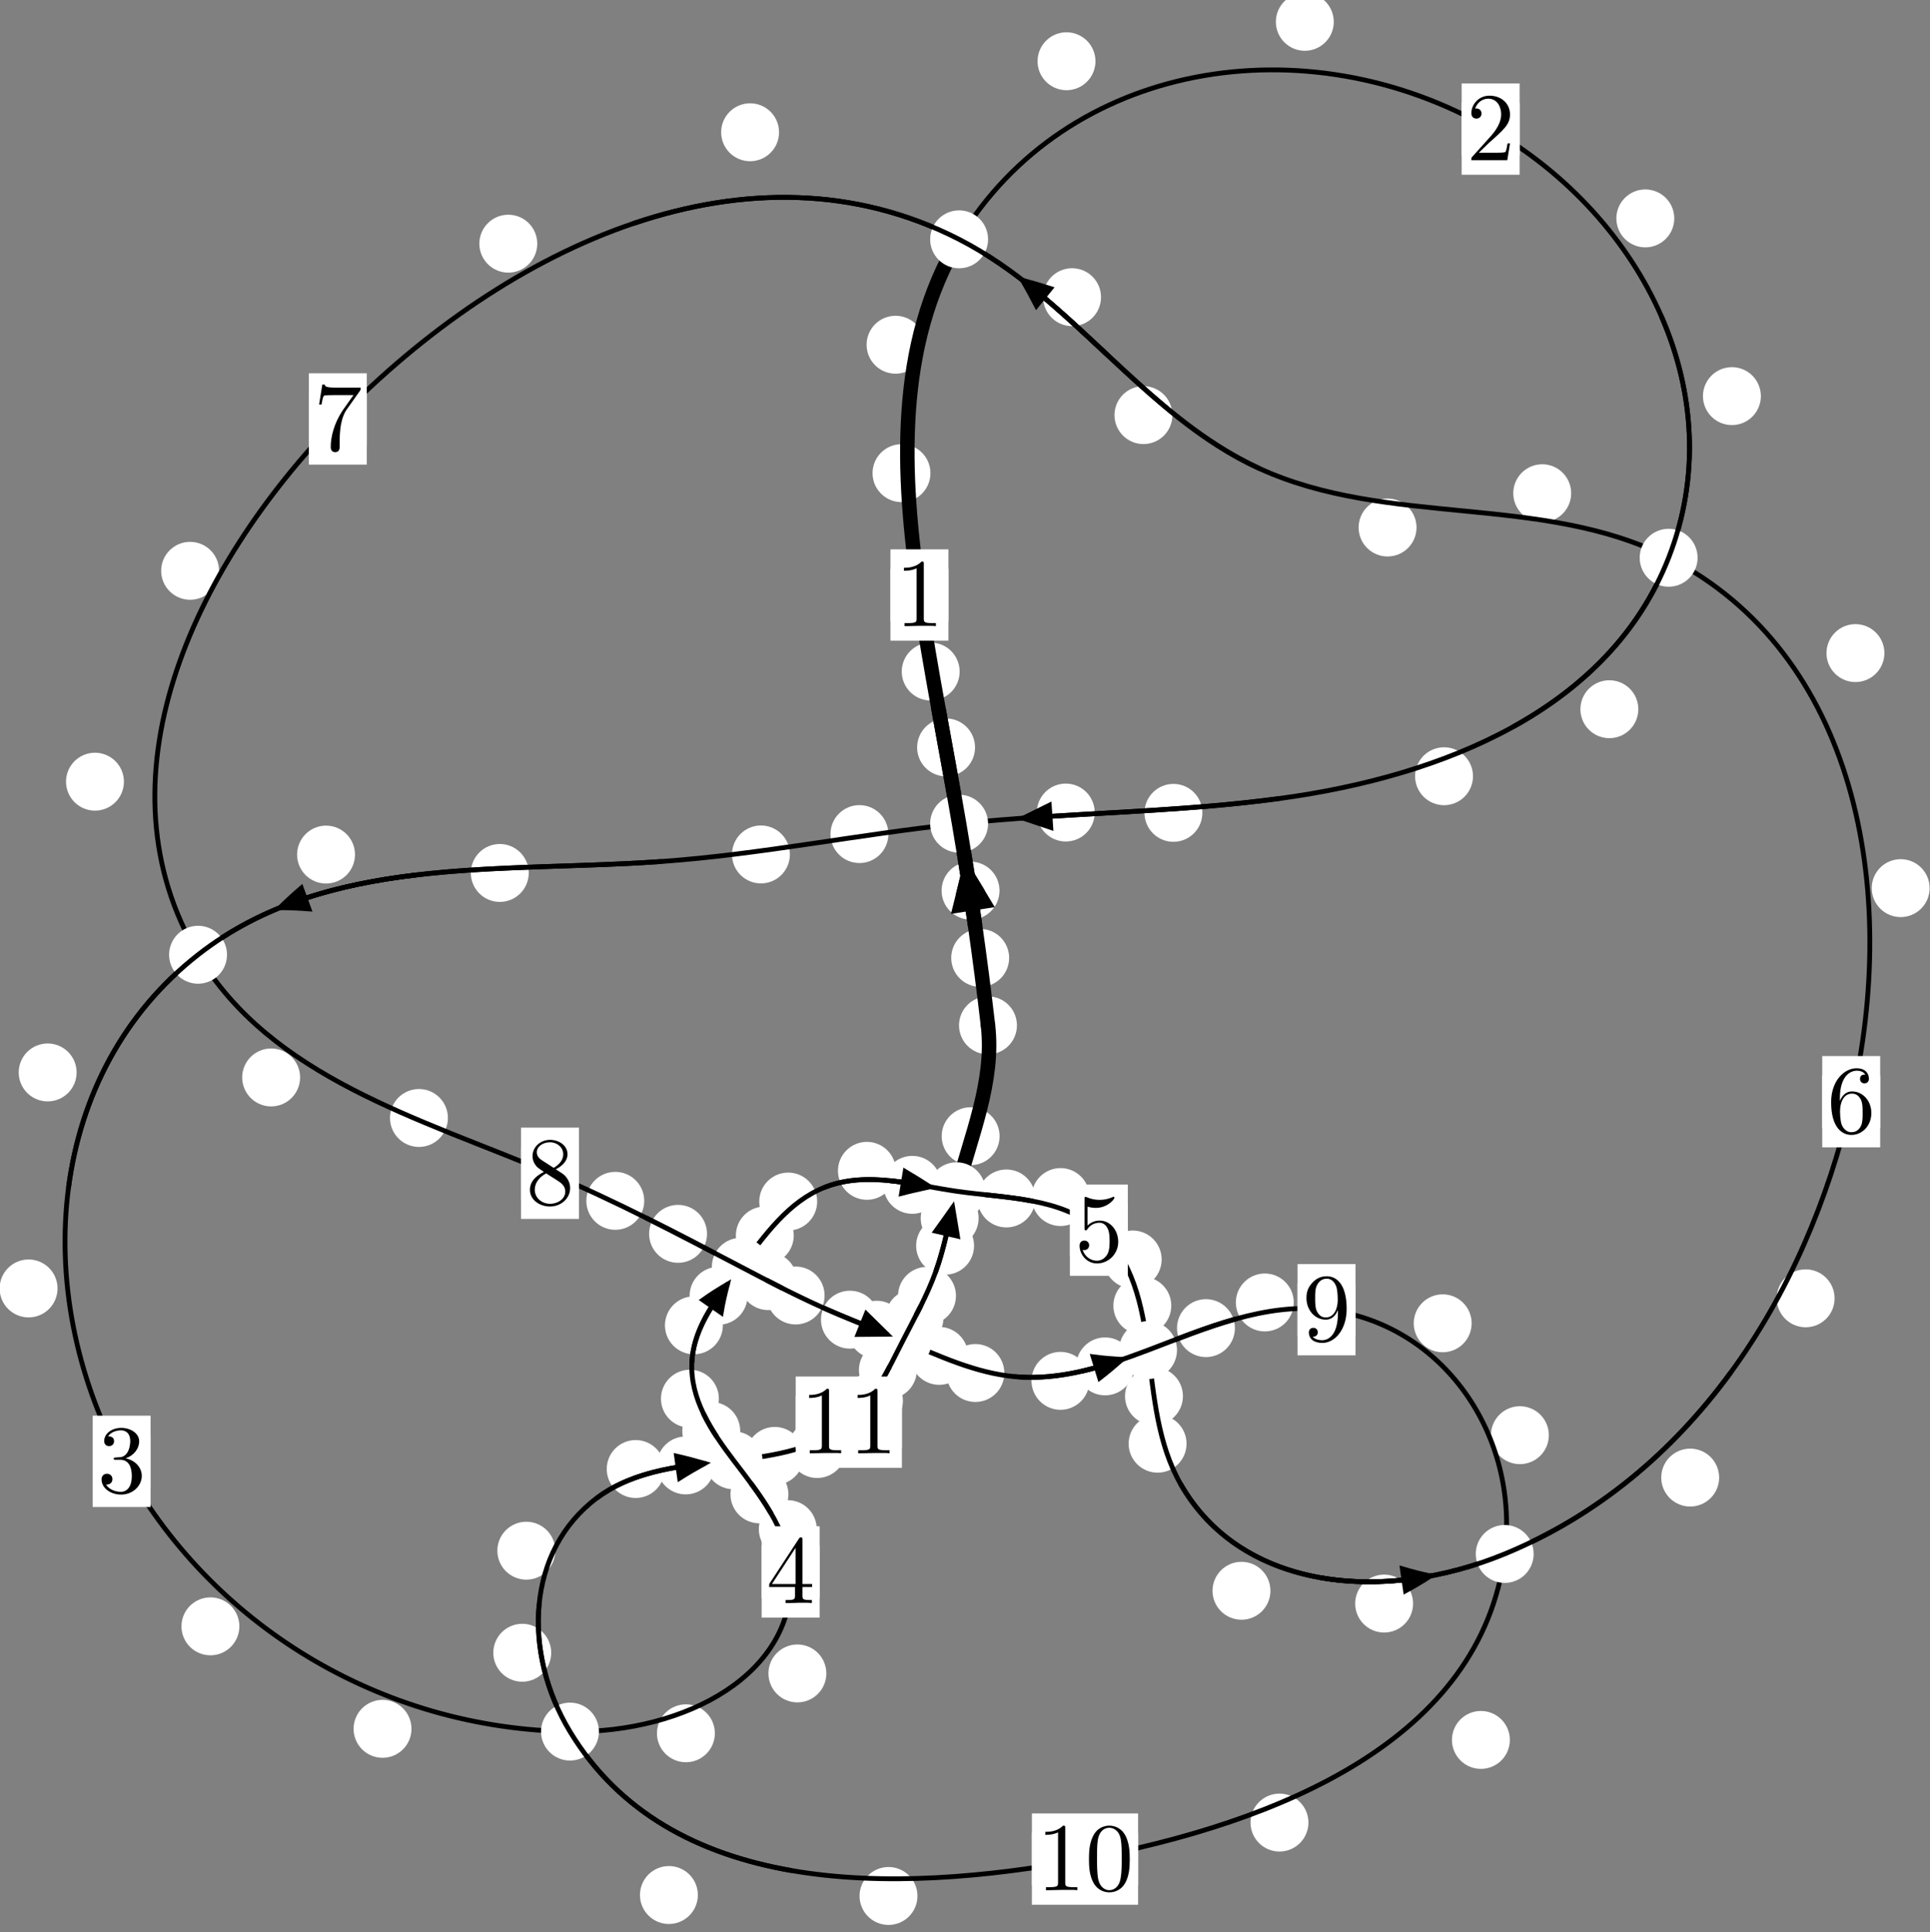 <?xml version="1.0"?>
<!-- Created by MetaPost 1.999 on 2021.07.05:2354 -->
<svg version="1.1" xmlns="http://www.w3.org/2000/svg" xmlns:xlink="http://www.w3.org/1999/xlink" width="199.215" height="199.382" viewBox="0 0 199.215 199.382">
<rect x="0" y="0" width="199.215" height="199.382" fill="#808080" stroke="none"/>
<!-- Original BoundingBox: -99.038223 -113.645981 100.177032 85.736206 -->
  <defs>
    <g transform="scale(0.01,0.01)" id="GLYPHcmr10_48">
      <path style="fill-rule: evenodd;" d="M460 -320C460 -400,455 -480,420 -554C374 -650,292 -666,250 -666C190 -666,117 -640,76 -547C44 -478,39 -400,39 -320C39 -245,43 -155,84 -79C127 2,200 22,249 22C303 22,379 1,423 -94C455 -163,460 -241,460 -320M249 -0C210 -0,151 -25,133 -121C122 -181,122 -273,122 -332C122 -396,122 -462,130 -516C149 -635,224 -644,249 -644C282 -644,348 -626,367 -527C377 -471,377 -395,377 -332C377 -257,377 -189,366 -125C351 -30,294 -0,249 -0"></path>
    </g>
    <g transform="scale(0.01,0.01)" id="GLYPHcmr10_49">
      <path style="fill-rule: evenodd;" d="M294 -640C294 -664,294 -666,271 -666C209 -602,121 -602,89 -602L89 -571C109 -571,168 -571,220 -597L220 -79C220 -43,217 -31,127 -31L95 -31L95 -0L257 -0L130 -3L217 -3L257 -3L297 -3L384 -3L419 -0L419 -31L387 -31C297 -31,294 -42,294 -79"></path>
    </g>
    <g transform="scale(0.01,0.01)" id="GLYPHcmr10_50">
      <path style="fill-rule: evenodd;" d="M127 -77L233 -180C389 -318,449 -372,449 -472C449 -586,359 -666,237 -666C124 -666,50 -574,50 -485C50 -429,100 -429,103 -429C120 -429,155 -441,155 -482C155 -508,137 -534,102 -534C94 -534,92 -534,89 -533C112 -598,166 -635,224 -635C315 -635,358 -554,358 -472C358 -392,308 -313,253 -251L61 -37C50 -26,50 -24,50 -0L421 -0L449 -174L424 -174C419 -144,412 -100,402 -85C395 -77,329 -77,307 -77"></path>
    </g>
    <g transform="scale(0.01,0.01)" id="GLYPHcmr10_51">
      <path style="fill-rule: evenodd;" d="M290 -352C372 -379,430 -449,430 -528C430 -610,342 -666,246 -666C145 -666,69 -606,69 -530C69 -497,91 -478,120 -478C151 -478,171 -500,171 -529C171 -579,124 -579,109 -579C140 -628,206 -641,242 -641C283 -641,338 -619,338 -529C338 -517,336 -459,310 -415C280 -367,246 -364,221 -363C213 -362,189 -360,182 -360C174 -359,167 -358,167 -348C167 -337,174 -337,191 -337L235 -337C317 -337,354 -269,354 -171C354 -35,285 -6,241 -6C198 -6,123 -23,88 -82C123 -77,154 -99,154 -137C154 -173,127 -193,98 -193C74 -193,42 -179,42 -135C42 -44,135 22,244 22C366 22,457 -69,457 -171C457 -253,394 -331,290 -352"></path>
    </g>
    <g transform="scale(0.01,0.01)" id="GLYPHcmr10_52">
      <path style="fill-rule: evenodd;" d="M294 -165L294 -78C294 -42,292 -31,218 -31L197 -31L197 -0L332 -0L238 -3L290 -3L332 -3L374 -3L427 -3L468 -0L468 -31L447 -31C373 -31,371 -42,371 -78L371 -165L471 -165L471 -196L371 -196L371 -651C371 -671,371 -677,355 -677C346 -677,343 -677,335 -665L28 -196L28 -165M300 -196L56 -196L300 -569"></path>
    </g>
    <g transform="scale(0.01,0.01)" id="GLYPHcmr10_53">
      <path style="fill-rule: evenodd;" d="M449 -201C449 -320,367 -420,259 -420C211 -420,168 -404,132 -369L132 -564C152 -558,185 -551,217 -551C340 -551,410 -642,410 -655C410 -661,407 -666,400 -666C399 -666,397 -666,392 -663C372 -654,323 -634,256 -634C216 -634,170 -641,123 -662C115 -665,113 -665,111 -665C101 -665,101 -657,101 -641L101 -345C101 -327,101 -319,115 -319C122 -319,124 -322,128 -328C139 -344,176 -398,257 -398C309 -398,334 -352,342 -334C358 -297,360 -258,360 -208C360 -173,360 -113,336 -71C312 -32,275 -6,229 -6C156 -6,99 -59,82 -118C85 -117,88 -116,99 -116C132 -116,149 -141,149 -165C149 -189,132 -214,99 -214C85 -214,50 -207,50 -161C50 -75,119 22,231 22C347 22,449 -74,449 -201"></path>
    </g>
    <g transform="scale(0.01,0.01)" id="GLYPHcmr10_54">
      <path style="fill-rule: evenodd;" d="M132 -328L132 -352C132 -605,256 -641,307 -641C331 -641,373 -635,395 -601C380 -601,340 -601,340 -556C340 -525,364 -510,386 -510C402 -510,432 -519,432 -558C432 -618,388 -666,305 -666C177 -666,42 -537,42 -316C42 -49,158 22,251 22C362 22,457 -72,457 -204C457 -331,368 -427,257 -427C189 -427,152 -376,132 -328M251 -6C188 -6,158 -66,152 -81C134 -128,134 -208,134 -226C134 -304,166 -404,256 -404C272 -404,318 -404,349 -342C367 -305,367 -254,367 -205C367 -157,367 -107,350 -71C320 -11,274 -6,251 -6"></path>
    </g>
    <g transform="scale(0.01,0.01)" id="GLYPHcmr10_55">
      <path style="fill-rule: evenodd;" d="M476 -609C485 -621,485 -623,485 -644L242 -644C120 -644,118 -657,114 -676L89 -676L56 -470L81 -470C84 -486,93 -549,106 -561C113 -567,191 -567,204 -567L411 -567C400 -551,321 -442,299 -409C209 -274,176 -135,176 -33C176 -23,176 22,222 22C268 22,268 -23,268 -33L268 -84C268 -139,271 -194,279 -248C283 -271,297 -357,341 -419"></path>
    </g>
    <g transform="scale(0.01,0.01)" id="GLYPHcmr10_56">
      <path style="fill-rule: evenodd;" d="M163 -457C117 -487,113 -521,113 -538C113 -599,178 -641,249 -641C322 -641,386 -589,386 -517C386 -460,347 -412,287 -377M309 -362C381 -399,430 -451,430 -517C430 -609,341 -666,250 -666C150 -666,69 -592,69 -499C69 -481,71 -436,113 -389C124 -377,161 -352,186 -335C128 -306,42 -250,42 -151C42 -45,144 22,249 22C362 22,457 -61,457 -168C457 -204,446 -249,408 -291C389 -312,373 -322,309 -362M209 -320L332 -242C360 -223,407 -193,407 -132C407 -58,332 -6,250 -6C164 -6,92 -68,92 -151C92 -209,124 -273,209 -320"></path>
    </g>
    <g transform="scale(0.01,0.01)" id="GLYPHcmr10_57">
      <path style="fill-rule: evenodd;" d="M367 -318L367 -286C367 -52,263 -6,205 -6C188 -6,134 -8,107 -42C151 -42,159 -71,159 -88C159 -119,135 -134,113 -134C97 -134,67 -125,67 -86C67 -19,121 22,206 22C335 22,457 -114,457 -329C457 -598,342 -666,253 -666C198 -666,149 -648,106 -603C65 -558,42 -516,42 -441C42 -316,130 -218,242 -218C303 -218,344 -260,367 -318M243 -241C227 -241,181 -241,150 -304C132 -341,132 -391,132 -440C132 -494,132 -541,153 -578C180 -628,218 -641,253 -641C299 -641,332 -607,349 -562C361 -530,365 -467,365 -421C365 -338,331 -241,243 -241"></path>
    </g>
  </defs>
  <path d="M104.163 98.85C104.163 98.058,103.848 97.297,103.288 96.737C102.727 96.176,101.967 95.862,101.174 95.862C100.382 95.862,99.622 96.176,99.061 96.737C98.501 97.297,98.186 98.058,98.186 98.85C98.186 99.643,98.501 100.403,99.061 100.964C99.622 101.524,100.382 101.839,101.174 101.839C101.967 101.839,102.727 101.524,103.288 100.964C103.848 100.403,104.163 99.643,104.163 98.85Z" style="fill: rgb(100%,100%,100%);stroke: none;"></path>
  <path d="M104.969 105.814C104.969 105.021,104.654 104.261,104.093 103.7C103.533 103.14,102.773 102.825,101.98 102.825C101.187 102.825,100.427 103.14,99.867 103.7C99.306 104.261,98.991 105.021,98.991 105.814C98.991 106.606,99.306 107.367,99.867 107.927C100.427 108.488,101.187 108.803,101.98 108.803C102.773 108.803,103.533 108.488,104.093 107.927C104.654 107.367,104.969 106.606,104.969 105.814Z" style="fill: rgb(100%,100%,100%);stroke: none;"></path>
  <path d="M100.644 77.13C100.644 76.337,100.329 75.577,99.768 75.017C99.208 74.456,98.448 74.141,97.655 74.141C96.862 74.141,96.102 74.456,95.542 75.017C94.981 75.577,94.666 76.337,94.666 77.13C94.666 77.923,94.981 78.683,95.542 79.243C96.102 79.804,96.862 80.119,97.655 80.119C98.448 80.119,99.208 79.804,99.768 79.243C100.329 78.683,100.644 77.923,100.644 77.13Z" style="fill: rgb(100%,100%,100%);stroke: none;"></path>
  <path d="M103.17 91.91C103.17 91.117,102.855 90.357,102.294 89.796C101.734 89.236,100.973 88.921,100.181 88.921C99.388 88.921,98.628 89.236,98.067 89.796C97.507 90.357,97.192 91.117,97.192 91.91C97.192 92.702,97.507 93.463,98.067 94.023C98.628 94.584,99.388 94.899,100.181 94.899C100.973 94.899,101.734 94.584,102.294 94.023C102.855 93.463,103.17 92.702,103.17 91.91Z" style="fill: rgb(100%,100%,100%);stroke: none;"></path>
  <path d="M96.041 48.828C96.041 48.035,95.727 47.275,95.166 46.715C94.606 46.154,93.845 45.839,93.053 45.839C92.26 45.839,91.5 46.154,90.939 46.715C90.379 47.275,90.064 48.035,90.064 48.828C90.064 49.621,90.379 50.381,90.939 50.941C91.5 51.502,92.26 51.817,93.053 51.817C93.845 51.817,94.606 51.502,95.166 50.941C95.727 50.381,96.041 49.621,96.041 48.828Z" style="fill: rgb(100%,100%,100%);stroke: none;"></path>
  <path d="M99.056 69.301C99.056 68.508,98.742 67.748,98.181 67.188C97.621 66.627,96.86 66.312,96.068 66.312C95.275 66.312,94.515 66.627,93.954 67.188C93.394 67.748,93.079 68.508,93.079 69.301C93.079 70.094,93.394 70.854,93.954 71.414C94.515 71.975,95.275 72.29,96.068 72.29C96.86 72.29,97.621 71.975,98.181 71.414C98.742 70.854,99.056 70.094,99.056 69.301Z" style="fill: rgb(100%,100%,100%);stroke: none;"></path>
  <path d="M113.074 6.321C113.074 5.528,112.759 4.768,112.198 4.207C111.638 3.647,110.878 3.332,110.085 3.332C109.292 3.332,108.532 3.647,107.972 4.207C107.411 4.768,107.096 5.528,107.096 6.321C107.096 7.113,107.411 7.873,107.972 8.434C108.532 8.994,109.292 9.309,110.085 9.309C110.878 9.309,111.638 8.994,112.198 8.434C112.759 7.873,113.074 7.113,113.074 6.321Z" style="fill: rgb(100%,100%,100%);stroke: none;"></path>
  <path d="M95.427 35.575C95.427 34.783,95.112 34.023,94.552 33.462C93.991 32.902,93.231 32.587,92.438 32.587C91.646 32.587,90.886 32.902,90.325 33.462C89.765 34.023,89.45 34.783,89.45 35.575C89.45 36.368,89.765 37.128,90.325 37.689C90.886 38.249,91.646 38.564,92.438 38.564C93.231 38.564,93.991 38.249,94.552 37.689C95.112 37.128,95.427 36.368,95.427 35.575Z" style="fill: rgb(100%,100%,100%);stroke: none;"></path>
  <path d="M172.819 22.538C172.819 21.745,172.504 20.985,171.943 20.425C171.383 19.864,170.623 19.549,169.83 19.549C169.037 19.549,168.277 19.864,167.717 20.425C167.156 20.985,166.841 21.745,166.841 22.538C166.841 23.331,167.156 24.091,167.717 24.651C168.277 25.212,169.037 25.527,169.83 25.527C170.623 25.527,171.383 25.212,171.943 24.651C172.504 24.091,172.819 23.331,172.819 22.538Z" style="fill: rgb(100%,100%,100%);stroke: none;"></path>
  <path d="M137.673 2.253C137.673 1.46,137.358 0.7,136.797 0.139C136.237 -0.421,135.477 -0.736,134.684 -0.736C133.891 -0.736,133.131 -0.421,132.571 0.139C132.01 0.7,131.695 1.46,131.695 2.253C131.695 3.045,132.01 3.805,132.571 4.366C133.131 4.926,133.891 5.241,134.684 5.241C135.477 5.241,136.237 4.926,136.797 4.366C137.358 3.805,137.673 3.045,137.673 2.253Z" style="fill: rgb(100%,100%,100%);stroke: none;"></path>
  <path d="M169.107 73.187C169.107 72.395,168.792 71.634,168.232 71.074C167.671 70.513,166.911 70.199,166.119 70.199C165.326 70.199,164.566 70.513,164.005 71.074C163.445 71.634,163.13 72.395,163.13 73.187C163.13 73.98,163.445 74.74,164.005 75.301C164.566 75.861,165.326 76.176,166.119 76.176C166.911 76.176,167.671 75.861,168.232 75.301C168.792 74.74,169.107 73.98,169.107 73.187Z" style="fill: rgb(100%,100%,100%);stroke: none;"></path>
  <path d="M181.757 40.879C181.757 40.086,181.442 39.326,180.881 38.765C180.321 38.205,179.561 37.89,178.768 37.89C177.975 37.89,177.215 38.205,176.655 38.765C176.094 39.326,175.779 40.086,175.779 40.879C175.779 41.671,176.094 42.431,176.655 42.992C177.215 43.552,177.975 43.867,178.768 43.867C179.561 43.867,180.321 43.552,180.881 42.992C181.442 42.431,181.757 41.671,181.757 40.879Z" style="fill: rgb(100%,100%,100%);stroke: none;"></path>
  <path d="M124.11 83.884C124.11 83.091,123.795 82.331,123.234 81.77C122.674 81.21,121.914 80.895,121.121 80.895C120.328 80.895,119.568 81.21,119.008 81.77C118.447 82.331,118.132 83.091,118.132 83.884C118.132 84.676,118.447 85.437,119.008 85.997C119.568 86.557,120.328 86.872,121.121 86.872C121.914 86.872,122.674 86.557,123.234 85.997C123.795 85.437,124.11 84.676,124.11 83.884Z" style="fill: rgb(100%,100%,100%);stroke: none;"></path>
  <path d="M152.043 80.104C152.043 79.312,151.728 78.552,151.168 77.991C150.607 77.431,149.847 77.116,149.055 77.116C148.262 77.116,147.502 77.431,146.941 77.991C146.381 78.552,146.066 79.312,146.066 80.104C146.066 80.897,146.381 81.657,146.941 82.218C147.502 82.778,148.262 83.093,149.055 83.093C149.847 83.093,150.607 82.778,151.168 82.218C151.728 81.657,152.043 80.897,152.043 80.104Z" style="fill: rgb(100%,100%,100%);stroke: none;"></path>
  <path d="M91.7 86.074C91.7 85.281,91.385 84.521,90.824 83.96C90.264 83.4,89.504 83.085,88.711 83.085C87.918 83.085,87.158 83.4,86.598 83.96C86.037 84.521,85.722 85.281,85.722 86.074C85.722 86.866,86.037 87.626,86.598 88.187C87.158 88.747,87.918 89.062,88.711 89.062C89.504 89.062,90.264 88.747,90.824 88.187C91.385 87.626,91.7 86.866,91.7 86.074Z" style="fill: rgb(100%,100%,100%);stroke: none;"></path>
  <path d="M112.998 83.851C112.998 83.059,112.683 82.298,112.123 81.738C111.562 81.178,110.802 80.863,110.009 80.863C109.217 80.863,108.456 81.178,107.896 81.738C107.336 82.298,107.021 83.059,107.021 83.851C107.021 84.644,107.336 85.404,107.896 85.965C108.456 86.525,109.217 86.84,110.009 86.84C110.802 86.84,111.562 86.525,112.123 85.965C112.683 85.404,112.998 84.644,112.998 83.851Z" style="fill: rgb(100%,100%,100%);stroke: none;"></path>
  <path d="M54.578 90.086C54.578 89.293,54.263 88.533,53.703 87.972C53.142 87.412,52.382 87.097,51.589 87.097C50.797 87.097,50.036 87.412,49.476 87.972C48.915 88.533,48.601 89.293,48.601 90.086C48.601 90.878,48.915 91.639,49.476 92.199C50.036 92.759,50.797 93.074,51.589 93.074C52.382 93.074,53.142 92.759,53.703 92.199C54.263 91.639,54.578 90.878,54.578 90.086Z" style="fill: rgb(100%,100%,100%);stroke: none;"></path>
  <path d="M81.533 88.175C81.533 87.383,81.218 86.622,80.658 86.062C80.097 85.501,79.337 85.186,78.545 85.186C77.752 85.186,76.992 85.501,76.431 86.062C75.871 86.622,75.556 87.383,75.556 88.175C75.556 88.968,75.871 89.728,76.431 90.289C76.992 90.849,77.752 91.164,78.545 91.164C79.337 91.164,80.097 90.849,80.658 90.289C81.218 89.728,81.533 88.968,81.533 88.175Z" style="fill: rgb(100%,100%,100%);stroke: none;"></path>
  <path d="M7.908 110.672C7.908 109.879,7.593 109.119,7.033 108.558C6.472 107.998,5.712 107.683,4.92 107.683C4.127 107.683,3.367 107.998,2.806 108.558C2.246 109.119,1.931 109.879,1.931 110.672C1.931 111.464,2.246 112.225,2.806 112.785C3.367 113.346,4.127 113.66,4.92 113.66C5.712 113.66,6.472 113.346,7.033 112.785C7.593 112.225,7.908 111.464,7.908 110.672Z" style="fill: rgb(100%,100%,100%);stroke: none;"></path>
  <path d="M36.643 88.189C36.643 87.397,36.328 86.636,35.768 86.076C35.207 85.516,34.447 85.201,33.654 85.201C32.862 85.201,32.101 85.516,31.541 86.076C30.98 86.636,30.666 87.397,30.666 88.189C30.666 88.982,30.98 89.742,31.541 90.303C32.101 90.863,32.862 91.178,33.654 91.178C34.447 91.178,35.207 90.863,35.768 90.303C36.328 89.742,36.643 88.982,36.643 88.189Z" style="fill: rgb(100%,100%,100%);stroke: none;"></path>
  <path d="M24.708 167.831C24.708 167.039,24.393 166.279,23.833 165.718C23.272 165.158,22.512 164.843,21.719 164.843C20.927 164.843,20.166 165.158,19.606 165.718C19.046 166.279,18.731 167.039,18.731 167.831C18.731 168.624,19.046 169.384,19.606 169.945C20.166 170.505,20.927 170.82,21.719 170.82C22.512 170.82,23.272 170.505,23.833 169.945C24.393 169.384,24.708 168.624,24.708 167.831Z" style="fill: rgb(100%,100%,100%);stroke: none;"></path>
  <path d="M5.939 132.962C5.939 132.169,5.624 131.409,5.064 130.849C4.503 130.288,3.743 129.973,2.951 129.973C2.158 129.973,1.398 130.288,0.837 130.849C0.277 131.409,-0.038 132.169,-0.038 132.962C-0.038 133.755,0.277 134.515,0.837 135.075C1.398 135.636,2.158 135.951,2.951 135.951C3.743 135.951,4.503 135.636,5.064 135.075C5.624 134.515,5.939 133.755,5.939 132.962Z" style="fill: rgb(100%,100%,100%);stroke: none;"></path>
  <path d="M73.788 178.868C73.788 178.076,73.473 177.315,72.913 176.755C72.352 176.194,71.592 175.88,70.799 175.88C70.007 175.88,69.247 176.194,68.686 176.755C68.126 177.315,67.811 178.076,67.811 178.868C67.811 179.661,68.126 180.421,68.686 180.982C69.247 181.542,70.007 181.857,70.799 181.857C71.592 181.857,72.352 181.542,72.913 180.982C73.473 180.421,73.788 179.661,73.788 178.868Z" style="fill: rgb(100%,100%,100%);stroke: none;"></path>
  <path d="M42.474 178.409C42.474 177.616,42.159 176.856,41.599 176.296C41.038 175.735,40.278 175.42,39.485 175.42C38.693 175.42,37.933 175.735,37.372 176.296C36.812 176.856,36.497 177.616,36.497 178.409C36.497 179.202,36.812 179.962,37.372 180.522C37.933 181.083,38.693 181.398,39.485 181.398C40.278 181.398,41.038 181.083,41.599 180.522C42.159 179.962,42.474 179.202,42.474 178.409Z" style="fill: rgb(100%,100%,100%);stroke: none;"></path>
  <path d="M84.304 157.8C84.304 157.008,83.989 156.247,83.429 155.687C82.868 155.126,82.108 154.812,81.315 154.812C80.523 154.812,79.763 155.126,79.202 155.687C78.642 156.247,78.327 157.008,78.327 157.8C78.327 158.593,78.642 159.353,79.202 159.914C79.763 160.474,80.523 160.789,81.315 160.789C82.108 160.789,82.868 160.474,83.429 159.914C83.989 159.353,84.304 158.593,84.304 157.8Z" style="fill: rgb(100%,100%,100%);stroke: none;"></path>
  <path d="M85.295 172.691C85.295 171.899,84.98 171.139,84.42 170.578C83.859 170.018,83.099 169.703,82.307 169.703C81.514 169.703,80.754 170.018,80.193 170.578C79.633 171.139,79.318 171.899,79.318 172.691C79.318 173.484,79.633 174.244,80.193 174.805C80.754 175.365,81.514 175.68,82.307 175.68C83.099 175.68,83.859 175.365,84.42 174.805C84.98 174.244,85.295 173.484,85.295 172.691Z" style="fill: rgb(100%,100%,100%);stroke: none;"></path>
  <path d="M76.404 147.671C76.404 146.878,76.089 146.118,75.529 145.558C74.968 144.997,74.208 144.682,73.415 144.682C72.623 144.682,71.863 144.997,71.302 145.558C70.742 146.118,70.427 146.878,70.427 147.671C70.427 148.464,70.742 149.224,71.302 149.784C71.863 150.345,72.623 150.66,73.415 150.66C74.208 150.66,74.968 150.345,75.529 149.784C76.089 149.224,76.404 148.464,76.404 147.671Z" style="fill: rgb(100%,100%,100%);stroke: none;"></path>
  <path d="M81.377 154.212C81.377 153.419,81.062 152.659,80.502 152.099C79.941 151.538,79.181 151.223,78.388 151.223C77.596 151.223,76.835 151.538,76.275 152.099C75.715 152.659,75.4 153.419,75.4 154.212C75.4 155.005,75.715 155.765,76.275 156.325C76.835 156.886,77.596 157.201,78.388 157.201C79.181 157.201,79.941 156.886,80.502 156.325C81.062 155.765,81.377 155.005,81.377 154.212Z" style="fill: rgb(100%,100%,100%);stroke: none;"></path>
  <path d="M74.614 136.768C74.614 135.976,74.299 135.216,73.738 134.655C73.178 134.095,72.418 133.78,71.625 133.78C70.832 133.78,70.072 134.095,69.512 134.655C68.951 135.216,68.636 135.976,68.636 136.768C68.636 137.561,68.951 138.321,69.512 138.882C70.072 139.442,70.832 139.757,71.625 139.757C72.418 139.757,73.178 139.442,73.738 138.882C74.299 138.321,74.614 137.561,74.614 136.768Z" style="fill: rgb(100%,100%,100%);stroke: none;"></path>
  <path d="M74.201 144.34C74.201 143.547,73.886 142.787,73.326 142.227C72.765 141.666,72.005 141.351,71.212 141.351C70.42 141.351,69.66 141.666,69.099 142.227C68.539 142.787,68.224 143.547,68.224 144.34C68.224 145.133,68.539 145.893,69.099 146.453C69.66 147.014,70.42 147.329,71.212 147.329C72.005 147.329,72.765 147.014,73.326 146.453C73.886 145.893,74.201 145.133,74.201 144.34Z" style="fill: rgb(100%,100%,100%);stroke: none;"></path>
  <path d="M81.932 127.498C81.932 126.705,81.617 125.945,81.057 125.384C80.496 124.824,79.736 124.509,78.944 124.509C78.151 124.509,77.391 124.824,76.83 125.384C76.27 125.945,75.955 126.705,75.955 127.498C75.955 128.29,76.27 129.05,76.83 129.611C77.391 130.171,78.151 130.486,78.944 130.486C79.736 130.486,80.496 130.171,81.057 129.611C81.617 129.05,81.932 128.29,81.932 127.498Z" style="fill: rgb(100%,100%,100%);stroke: none;"></path>
  <path d="M77.16 133.719C77.16 132.926,76.845 132.166,76.284 131.606C75.724 131.045,74.964 130.73,74.171 130.73C73.378 130.73,72.618 131.045,72.058 131.606C71.497 132.166,71.182 132.926,71.182 133.719C71.182 134.512,71.497 135.272,72.058 135.832C72.618 136.393,73.378 136.708,74.171 136.708C74.964 136.708,75.724 136.393,76.284 135.832C76.845 135.272,77.16 134.512,77.16 133.719Z" style="fill: rgb(100%,100%,100%);stroke: none;"></path>
  <path d="M92.471 120.824C92.471 120.031,92.156 119.271,91.596 118.711C91.035 118.15,90.275 117.835,89.482 117.835C88.689 117.835,87.929 118.15,87.369 118.711C86.808 119.271,86.493 120.031,86.493 120.824C86.493 121.617,86.808 122.377,87.369 122.937C87.929 123.498,88.689 123.813,89.482 123.813C90.275 123.813,91.035 123.498,91.596 122.937C92.156 122.377,92.471 121.617,92.471 120.824Z" style="fill: rgb(100%,100%,100%);stroke: none;"></path>
  <path d="M84.348 123.995C84.348 123.202,84.033 122.442,83.472 121.882C82.912 121.321,82.152 121.006,81.359 121.006C80.566 121.006,79.806 121.321,79.246 121.882C78.685 122.442,78.37 123.202,78.37 123.995C78.37 124.788,78.685 125.548,79.246 126.108C79.806 126.669,80.566 126.984,81.359 126.984C82.152 126.984,82.912 126.669,83.472 126.108C84.033 125.548,84.348 124.788,84.348 123.995Z" style="fill: rgb(100%,100%,100%);stroke: none;"></path>
  <path d="M106.869 123.676C106.869 122.884,106.554 122.124,105.994 121.563C105.433 121.003,104.673 120.688,103.881 120.688C103.088 120.688,102.328 121.003,101.767 121.563C101.207 122.124,100.892 122.884,100.892 123.676C100.892 124.469,101.207 125.229,101.767 125.79C102.328 126.35,103.088 126.665,103.881 126.665C104.673 126.665,105.433 126.35,105.994 125.79C106.554 125.229,106.869 124.469,106.869 123.676Z" style="fill: rgb(100%,100%,100%);stroke: none;"></path>
  <path d="M97.157 122.271C97.157 121.478,96.842 120.718,96.281 120.158C95.721 119.597,94.961 119.282,94.168 119.282C93.375 119.282,92.615 119.597,92.055 120.158C91.494 120.718,91.179 121.478,91.179 122.271C91.179 123.064,91.494 123.824,92.055 124.384C92.615 124.945,93.375 125.26,94.168 125.26C94.961 125.26,95.721 124.945,96.281 124.384C96.842 123.824,97.157 123.064,97.157 122.271Z" style="fill: rgb(100%,100%,100%);stroke: none;"></path>
  <path d="M119.906 129.972C119.906 129.18,119.591 128.419,119.03 127.859C118.47 127.299,117.71 126.984,116.917 126.984C116.124 126.984,115.364 127.299,114.804 127.859C114.243 128.419,113.928 129.18,113.928 129.972C113.928 130.765,114.243 131.525,114.804 132.086C115.364 132.646,116.124 132.961,116.917 132.961C117.71 132.961,118.47 132.646,119.03 132.086C119.591 131.525,119.906 130.765,119.906 129.972Z" style="fill: rgb(100%,100%,100%);stroke: none;"></path>
  <path d="M112.458 123.531C112.458 122.738,112.143 121.978,111.582 121.417C111.022 120.857,110.262 120.542,109.469 120.542C108.676 120.542,107.916 120.857,107.356 121.417C106.795 121.978,106.48 122.738,106.48 123.531C106.48 124.323,106.795 125.084,107.356 125.644C107.916 126.205,108.676 126.52,109.469 126.52C110.262 126.52,111.022 126.205,111.582 125.644C112.143 125.084,112.458 124.323,112.458 123.531Z" style="fill: rgb(100%,100%,100%);stroke: none;"></path>
  <path d="M122.103 144.079C122.103 143.286,121.788 142.526,121.227 141.966C120.667 141.405,119.907 141.09,119.114 141.09C118.321 141.09,117.561 141.405,117.001 141.966C116.44 142.526,116.125 143.286,116.125 144.079C116.125 144.872,116.44 145.632,117.001 146.192C117.561 146.753,118.321 147.068,119.114 147.068C119.907 147.068,120.667 146.753,121.227 146.192C121.788 145.632,122.103 144.872,122.103 144.079Z" style="fill: rgb(100%,100%,100%);stroke: none;"></path>
  <path d="M120.9 134.737C120.9 133.944,120.586 133.184,120.025 132.624C119.465 132.063,118.704 131.748,117.912 131.748C117.119 131.748,116.359 132.063,115.798 132.624C115.238 133.184,114.923 133.944,114.923 134.737C114.923 135.53,115.238 136.29,115.798 136.85C116.359 137.411,117.119 137.726,117.912 137.726C118.704 137.726,119.465 137.411,120.025 136.85C120.586 136.29,120.9 135.53,120.9 134.737Z" style="fill: rgb(100%,100%,100%);stroke: none;"></path>
  <path d="M131.135 164.161C131.135 163.369,130.82 162.609,130.259 162.048C129.699 161.488,128.939 161.173,128.146 161.173C127.353 161.173,126.593 161.488,126.033 162.048C125.472 162.609,125.157 163.369,125.157 164.161C125.157 164.954,125.472 165.714,126.033 166.275C126.593 166.835,127.353 167.15,128.146 167.15C128.939 167.15,129.699 166.835,130.259 166.275C130.82 165.714,131.135 164.954,131.135 164.161Z" style="fill: rgb(100%,100%,100%);stroke: none;"></path>
  <path d="M122.476 148.984C122.476 148.192,122.161 147.432,121.601 146.871C121.04 146.311,120.28 145.996,119.487 145.996C118.695 145.996,117.934 146.311,117.374 146.871C116.813 147.432,116.499 148.192,116.499 148.984C116.499 149.777,116.813 150.537,117.374 151.098C117.934 151.658,118.695 151.973,119.487 151.973C120.28 151.973,121.04 151.658,121.601 151.098C122.161 150.537,122.476 149.777,122.476 148.984Z" style="fill: rgb(100%,100%,100%);stroke: none;"></path>
  <path d="M177.45 152.481C177.45 151.688,177.135 150.928,176.575 150.367C176.014 149.807,175.254 149.492,174.461 149.492C173.669 149.492,172.909 149.807,172.348 150.367C171.788 150.928,171.473 151.688,171.473 152.481C171.473 153.273,171.788 154.033,172.348 154.594C172.909 155.154,173.669 155.469,174.461 155.469C175.254 155.469,176.014 155.154,176.575 154.594C177.135 154.033,177.45 153.273,177.45 152.481Z" style="fill: rgb(100%,100%,100%);stroke: none;"></path>
  <path d="M145.859 165.482C145.859 164.69,145.544 163.93,144.984 163.369C144.423 162.809,143.663 162.494,142.87 162.494C142.078 162.494,141.317 162.809,140.757 163.369C140.197 163.93,139.882 164.69,139.882 165.482C139.882 166.275,140.197 167.035,140.757 167.596C141.317 168.156,142.078 168.471,142.87 168.471C143.663 168.471,144.423 168.156,144.984 167.596C145.544 167.035,145.859 166.275,145.859 165.482Z" style="fill: rgb(100%,100%,100%);stroke: none;"></path>
  <path d="M199.177 91.651C199.177 90.859,198.862 90.099,198.302 89.538C197.741 88.978,196.981 88.663,196.188 88.663C195.396 88.663,194.635 88.978,194.075 89.538C193.514 90.099,193.2 90.859,193.2 91.651C193.2 92.444,193.514 93.204,194.075 93.765C194.635 94.325,195.396 94.64,196.188 94.64C196.981 94.64,197.741 94.325,198.302 93.765C198.862 93.204,199.177 92.444,199.177 91.651Z" style="fill: rgb(100%,100%,100%);stroke: none;"></path>
  <path d="M189.368 133.982C189.368 133.189,189.053 132.429,188.493 131.868C187.932 131.308,187.172 130.993,186.379 130.993C185.587 130.993,184.826 131.308,184.266 131.868C183.705 132.429,183.391 133.189,183.391 133.982C183.391 134.774,183.705 135.534,184.266 136.095C184.826 136.655,185.587 136.97,186.379 136.97C187.172 136.97,187.932 136.655,188.493 136.095C189.053 135.534,189.368 134.774,189.368 133.982Z" style="fill: rgb(100%,100%,100%);stroke: none;"></path>
  <path d="M162.177 50.9C162.177 50.107,161.862 49.347,161.302 48.787C160.741 48.226,159.981 47.911,159.188 47.911C158.396 47.911,157.636 48.226,157.075 48.787C156.515 49.347,156.2 50.107,156.2 50.9C156.2 51.693,156.515 52.453,157.075 53.013C157.636 53.574,158.396 53.889,159.188 53.889C159.981 53.889,160.741 53.574,161.302 53.013C161.862 52.453,162.177 51.693,162.177 50.9Z" style="fill: rgb(100%,100%,100%);stroke: none;"></path>
  <path d="M194.508 67.396C194.508 66.604,194.193 65.843,193.632 65.283C193.072 64.723,192.312 64.408,191.519 64.408C190.726 64.408,189.966 64.723,189.406 65.283C188.845 65.843,188.53 66.604,188.53 67.396C188.53 68.189,188.845 68.949,189.406 69.51C189.966 70.07,190.726 70.385,191.519 70.385C192.312 70.385,193.072 70.07,193.632 69.51C194.193 68.949,194.508 68.189,194.508 67.396Z" style="fill: rgb(100%,100%,100%);stroke: none;"></path>
  <path d="M121.015 42.839C121.015 42.046,120.7 41.286,120.14 40.725C119.579 40.165,118.819 39.85,118.027 39.85C117.234 39.85,116.474 40.165,115.913 40.725C115.353 41.286,115.038 42.046,115.038 42.839C115.038 43.631,115.353 44.391,115.913 44.952C116.474 45.512,117.234 45.827,118.027 45.827C118.819 45.827,119.579 45.512,120.14 44.952C120.7 44.391,121.015 43.631,121.015 42.839Z" style="fill: rgb(100%,100%,100%);stroke: none;"></path>
  <path d="M146.214 54.437C146.214 53.645,145.899 52.884,145.339 52.324C144.778 51.764,144.018 51.449,143.226 51.449C142.433 51.449,141.673 51.764,141.112 52.324C140.552 52.884,140.237 53.645,140.237 54.437C140.237 55.23,140.552 55.99,141.112 56.551C141.673 57.111,142.433 57.426,143.226 57.426C144.018 57.426,144.778 57.111,145.339 56.551C145.899 55.99,146.214 55.23,146.214 54.437Z" style="fill: rgb(100%,100%,100%);stroke: none;"></path>
  <path d="M80.415 13.649C80.415 12.856,80.1 12.096,79.539 11.536C78.979 10.975,78.218 10.66,77.426 10.66C76.633 10.66,75.873 10.975,75.312 11.536C74.752 12.096,74.437 12.856,74.437 13.649C74.437 14.442,74.752 15.202,75.312 15.762C75.873 16.323,76.633 16.638,77.426 16.638C78.218 16.638,78.979 16.323,79.539 15.762C80.1 15.202,80.415 14.442,80.415 13.649Z" style="fill: rgb(100%,100%,100%);stroke: none;"></path>
  <path d="M113.648 30.669C113.648 29.876,113.333 29.116,112.773 28.555C112.212 27.995,111.452 27.68,110.659 27.68C109.867 27.68,109.106 27.995,108.546 28.555C107.986 29.116,107.671 29.876,107.671 30.669C107.671 31.461,107.986 32.221,108.546 32.782C109.106 33.342,109.867 33.657,110.659 33.657C111.452 33.657,112.212 33.342,112.773 32.782C113.333 32.221,113.648 31.461,113.648 30.669Z" style="fill: rgb(100%,100%,100%);stroke: none;"></path>
  <path d="M22.612 58.905C22.612 58.112,22.297 57.352,21.737 56.792C21.176 56.231,20.416 55.916,19.624 55.916C18.831 55.916,18.071 56.231,17.51 56.792C16.95 57.352,16.635 58.112,16.635 58.905C16.635 59.698,16.95 60.458,17.51 61.018C18.071 61.579,18.831 61.894,19.624 61.894C20.416 61.894,21.176 61.579,21.737 61.018C22.297 60.458,22.612 59.698,22.612 58.905Z" style="fill: rgb(100%,100%,100%);stroke: none;"></path>
  <path d="M55.456 25.146C55.456 24.354,55.141 23.594,54.581 23.033C54.02 22.473,53.26 22.158,52.467 22.158C51.675 22.158,50.915 22.473,50.354 23.033C49.794 23.594,49.479 24.354,49.479 25.146C49.479 25.939,49.794 26.699,50.354 27.26C50.915 27.82,51.675 28.135,52.467 28.135C53.26 28.135,54.02 27.82,54.581 27.26C55.141 26.699,55.456 25.939,55.456 25.146Z" style="fill: rgb(100%,100%,100%);stroke: none;"></path>
  <path d="M30.976 111.189C30.976 110.396,30.661 109.636,30.1 109.075C29.54 108.515,28.78 108.2,27.987 108.2C27.194 108.2,26.434 108.515,25.874 109.075C25.313 109.636,24.998 110.396,24.998 111.189C24.998 111.981,25.313 112.741,25.874 113.302C26.434 113.862,27.194 114.177,27.987 114.177C28.78 114.177,29.54 113.862,30.1 113.302C30.661 112.741,30.976 111.981,30.976 111.189Z" style="fill: rgb(100%,100%,100%);stroke: none;"></path>
  <path d="M12.792 80.666C12.792 79.874,12.477 79.113,11.917 78.553C11.356 77.993,10.596 77.678,9.803 77.678C9.011 77.678,8.251 77.993,7.69 78.553C7.13 79.113,6.815 79.874,6.815 80.666C6.815 81.459,7.13 82.219,7.69 82.78C8.251 83.34,9.011 83.655,9.803 83.655C10.596 83.655,11.356 83.34,11.917 82.78C12.477 82.219,12.792 81.459,12.792 80.666Z" style="fill: rgb(100%,100%,100%);stroke: none;"></path>
  <path d="M66.498 123.921C66.498 123.128,66.183 122.368,65.623 121.807C65.062 121.247,64.302 120.932,63.51 120.932C62.717 120.932,61.957 121.247,61.396 121.807C60.836 122.368,60.521 123.128,60.521 123.921C60.521 124.714,60.836 125.474,61.396 126.034C61.957 126.595,62.717 126.91,63.51 126.91C64.302 126.91,65.062 126.595,65.623 126.034C66.183 125.474,66.498 124.714,66.498 123.921Z" style="fill: rgb(100%,100%,100%);stroke: none;"></path>
  <path d="M46.233 115.371C46.233 114.578,45.919 113.818,45.358 113.257C44.798 112.697,44.037 112.382,43.245 112.382C42.452 112.382,41.692 112.697,41.131 113.257C40.571 113.818,40.256 114.578,40.256 115.371C40.256 116.163,40.571 116.924,41.131 117.484C41.692 118.045,42.452 118.36,43.245 118.36C44.037 118.36,44.798 118.045,45.358 117.484C45.919 116.924,46.233 116.163,46.233 115.371Z" style="fill: rgb(100%,100%,100%);stroke: none;"></path>
  <path d="M82.284 132.208C82.284 131.415,81.969 130.655,81.409 130.094C80.848 129.534,80.088 129.219,79.296 129.219C78.503 129.219,77.743 129.534,77.182 130.094C76.622 130.655,76.307 131.415,76.307 132.208C76.307 133,76.622 133.76,77.182 134.321C77.743 134.881,78.503 135.196,79.296 135.196C80.088 135.196,80.848 134.881,81.409 134.321C81.969 133.76,82.284 133,82.284 132.208Z" style="fill: rgb(100%,100%,100%);stroke: none;"></path>
  <path d="M72.979 127.328C72.979 126.535,72.664 125.775,72.103 125.214C71.543 124.654,70.783 124.339,69.99 124.339C69.197 124.339,68.437 124.654,67.877 125.214C67.316 125.775,67.001 126.535,67.001 127.328C67.001 128.12,67.316 128.881,67.877 129.441C68.437 130.002,69.197 130.316,69.99 130.316C70.783 130.316,71.543 130.002,72.103 129.441C72.664 128.881,72.979 128.12,72.979 127.328Z" style="fill: rgb(100%,100%,100%);stroke: none;"></path>
  <path d="M90.718 136.184C90.718 135.391,90.403 134.631,89.843 134.071C89.282 133.51,88.522 133.195,87.729 133.195C86.937 133.195,86.177 133.51,85.616 134.071C85.056 134.631,84.741 135.391,84.741 136.184C84.741 136.977,85.056 137.737,85.616 138.297C86.177 138.858,86.937 139.173,87.729 139.173C88.522 139.173,89.282 138.858,89.843 138.297C90.403 137.737,90.718 136.977,90.718 136.184Z" style="fill: rgb(100%,100%,100%);stroke: none;"></path>
  <path d="M85.114 133.69C85.114 132.897,84.799 132.137,84.239 131.577C83.678 131.016,82.918 130.701,82.126 130.701C81.333 130.701,80.573 131.016,80.012 131.577C79.452 132.137,79.137 132.897,79.137 133.69C79.137 134.483,79.452 135.243,80.012 135.803C80.573 136.364,81.333 136.679,82.126 136.679C82.918 136.679,83.678 136.364,84.239 135.803C84.799 135.243,85.114 134.483,85.114 133.69Z" style="fill: rgb(100%,100%,100%);stroke: none;"></path>
  <path d="M99.934 139.922C99.934 139.129,99.619 138.369,99.058 137.808C98.498 137.248,97.738 136.933,96.945 136.933C96.152 136.933,95.392 137.248,94.832 137.808C94.271 138.369,93.956 139.129,93.956 139.922C93.956 140.714,94.271 141.474,94.832 142.035C95.392 142.595,96.152 142.91,96.945 142.91C97.738 142.91,98.498 142.595,99.058 142.035C99.619 141.474,99.934 140.714,99.934 139.922Z" style="fill: rgb(100%,100%,100%);stroke: none;"></path>
  <path d="M93.472 137.22C93.472 136.428,93.157 135.667,92.596 135.107C92.036 134.547,91.276 134.232,90.483 134.232C89.69 134.232,88.93 134.547,88.37 135.107C87.809 135.667,87.494 136.428,87.494 137.22C87.494 138.013,87.809 138.773,88.37 139.334C88.93 139.894,89.69 140.209,90.483 140.209C91.276 140.209,92.036 139.894,92.596 139.334C93.157 138.773,93.472 138.013,93.472 137.22Z" style="fill: rgb(100%,100%,100%);stroke: none;"></path>
  <path d="M112.451 142.497C112.451 141.704,112.136 140.944,111.575 140.384C111.015 139.823,110.255 139.508,109.462 139.508C108.669 139.508,107.909 139.823,107.349 140.384C106.788 140.944,106.473 141.704,106.473 142.497C106.473 143.29,106.788 144.05,107.349 144.61C107.909 145.171,108.669 145.486,109.462 145.486C110.255 145.486,111.015 145.171,111.575 144.61C112.136 144.05,112.451 143.29,112.451 142.497Z" style="fill: rgb(100%,100%,100%);stroke: none;"></path>
  <path d="M103.667 141.69C103.667 140.897,103.352 140.137,102.792 139.576C102.231 139.016,101.471 138.701,100.679 138.701C99.886 138.701,99.126 139.016,98.565 139.576C98.005 140.137,97.69 140.897,97.69 141.69C97.69 142.482,98.005 143.243,98.565 143.803C99.126 144.364,99.886 144.678,100.679 144.678C101.471 144.678,102.231 144.364,102.792 143.803C103.352 143.243,103.667 142.482,103.667 141.69Z" style="fill: rgb(100%,100%,100%);stroke: none;"></path>
  <path d="M127.468 137.058C127.468 136.265,127.153 135.505,126.593 134.945C126.032 134.384,125.272 134.069,124.479 134.069C123.687 134.069,122.927 134.384,122.366 134.945C121.806 135.505,121.491 136.265,121.491 137.058C121.491 137.851,121.806 138.611,122.366 139.171C122.927 139.732,123.687 140.047,124.479 140.047C125.272 140.047,126.032 139.732,126.593 139.171C127.153 138.611,127.468 137.851,127.468 137.058Z" style="fill: rgb(100%,100%,100%);stroke: none;"></path>
  <path d="M117.058 141.005C117.058 140.213,116.743 139.452,116.183 138.892C115.622 138.331,114.862 138.016,114.069 138.016C113.277 138.016,112.517 138.331,111.956 138.892C111.396 139.452,111.081 140.213,111.081 141.005C111.081 141.798,111.396 142.558,111.956 143.119C112.517 143.679,113.277 143.994,114.069 143.994C114.862 143.994,115.622 143.679,116.183 143.119C116.743 142.558,117.058 141.798,117.058 141.005Z" style="fill: rgb(100%,100%,100%);stroke: none;"></path>
  <path d="M151.904 136.56C151.904 135.767,151.589 135.007,151.029 134.447C150.469 133.886,149.708 133.571,148.916 133.571C148.123 133.571,147.363 133.886,146.802 134.447C146.242 135.007,145.927 135.767,145.927 136.56C145.927 137.353,146.242 138.113,146.802 138.673C147.363 139.234,148.123 139.549,148.916 139.549C149.708 139.549,150.469 139.234,151.029 138.673C151.589 138.113,151.904 137.353,151.904 136.56Z" style="fill: rgb(100%,100%,100%);stroke: none;"></path>
  <path d="M133.543 134.409C133.543 133.616,133.228 132.856,132.668 132.295C132.107 131.735,131.347 131.42,130.554 131.42C129.762 131.42,129.001 131.735,128.441 132.295C127.88 132.856,127.565 133.616,127.565 134.409C127.565 135.201,127.88 135.961,128.441 136.522C129.001 137.082,129.762 137.397,130.554 137.397C131.347 137.397,132.107 137.082,132.668 136.522C133.228 135.961,133.543 135.201,133.543 134.409Z" style="fill: rgb(100%,100%,100%);stroke: none;"></path>
  <path d="M155.848 179.553C155.848 178.761,155.533 178.001,154.973 177.44C154.412 176.88,153.652 176.565,152.859 176.565C152.067 176.565,151.306 176.88,150.746 177.44C150.185 178.001,149.871 178.761,149.871 179.553C149.871 180.346,150.185 181.106,150.746 181.667C151.306 182.227,152.067 182.542,152.859 182.542C153.652 182.542,154.412 182.227,154.973 181.667C155.533 181.106,155.848 180.346,155.848 179.553Z" style="fill: rgb(100%,100%,100%);stroke: none;"></path>
  <path d="M159.872 148.106C159.872 147.313,159.557 146.553,158.997 145.992C158.437 145.432,157.676 145.117,156.884 145.117C156.091 145.117,155.331 145.432,154.77 145.992C154.21 146.553,153.895 147.313,153.895 148.106C153.895 148.898,154.21 149.659,154.77 150.219C155.331 150.779,156.091 151.094,156.884 151.094C157.676 151.094,158.437 150.779,158.997 150.219C159.557 149.659,159.872 148.898,159.872 148.106Z" style="fill: rgb(100%,100%,100%);stroke: none;"></path>
  <path d="M94.701 195.657C94.701 194.865,94.386 194.104,93.825 193.544C93.265 192.983,92.505 192.669,91.712 192.669C90.919 192.669,90.159 192.983,89.599 193.544C89.038 194.104,88.723 194.865,88.723 195.657C88.723 196.45,89.038 197.21,89.599 197.771C90.159 198.331,90.919 198.646,91.712 198.646C92.505 198.646,93.265 198.331,93.825 197.771C94.386 197.21,94.701 196.45,94.701 195.657Z" style="fill: rgb(100%,100%,100%);stroke: none;"></path>
  <path d="M135.057 188.082C135.057 187.29,134.742 186.529,134.181 185.969C133.621 185.408,132.861 185.093,132.068 185.093C131.275 185.093,130.515 185.408,129.955 185.969C129.394 186.529,129.079 187.29,129.079 188.082C129.079 188.875,129.394 189.635,129.955 190.196C130.515 190.756,131.275 191.071,132.068 191.071C132.861 191.071,133.621 190.756,134.181 190.196C134.742 189.635,135.057 188.875,135.057 188.082Z" style="fill: rgb(100%,100%,100%);stroke: none;"></path>
  <path d="M56.896 170.557C56.896 169.764,56.581 169.004,56.021 168.444C55.46 167.883,54.7 167.568,53.908 167.568C53.115 167.568,52.355 167.883,51.794 168.444C51.234 169.004,50.919 169.764,50.919 170.557C50.919 171.35,51.234 172.11,51.794 172.67C52.355 173.231,53.115 173.546,53.908 173.546C54.7 173.546,55.46 173.231,56.021 172.67C56.581 172.11,56.896 171.35,56.896 170.557Z" style="fill: rgb(100%,100%,100%);stroke: none;"></path>
  <path d="M72.034 195.558C72.034 194.765,71.719 194.005,71.159 193.445C70.598 192.884,69.838 192.569,69.045 192.569C68.253 192.569,67.492 192.884,66.932 193.445C66.371 194.005,66.057 194.765,66.057 195.558C66.057 196.351,66.371 197.111,66.932 197.671C67.492 198.232,68.253 198.547,69.045 198.547C69.838 198.547,70.598 198.232,71.159 197.671C71.719 197.111,72.034 196.351,72.034 195.558Z" style="fill: rgb(100%,100%,100%);stroke: none;"></path>
  <path d="M68.604 151.597C68.604 150.804,68.289 150.044,67.729 149.483C67.168 148.923,66.408 148.608,65.615 148.608C64.823 148.608,64.063 148.923,63.502 149.483C62.942 150.044,62.627 150.804,62.627 151.597C62.627 152.389,62.942 153.15,63.502 153.71C64.063 154.271,64.823 154.586,65.615 154.586C66.408 154.586,67.168 154.271,67.729 153.71C68.289 153.15,68.604 152.389,68.604 151.597Z" style="fill: rgb(100%,100%,100%);stroke: none;"></path>
  <path d="M57.315 160.025C57.315 159.233,57 158.473,56.44 157.912C55.879 157.352,55.119 157.037,54.326 157.037C53.534 157.037,52.773 157.352,52.213 157.912C51.652 158.473,51.337 159.233,51.337 160.025C51.337 160.818,51.652 161.578,52.213 162.139C52.773 162.699,53.534 163.014,54.326 163.014C55.119 163.014,55.879 162.699,56.44 162.139C57 161.578,57.315 160.818,57.315 160.025Z" style="fill: rgb(100%,100%,100%);stroke: none;"></path>
  <path d="M82.958 150.243C82.958 149.45,82.643 148.69,82.082 148.13C81.522 147.569,80.762 147.254,79.969 147.254C79.176 147.254,78.416 147.569,77.855 148.13C77.295 148.69,76.98 149.45,76.98 150.243C76.98 151.036,77.295 151.796,77.855 152.356C78.416 152.917,79.176 153.232,79.969 153.232C80.762 153.232,81.522 152.917,82.082 152.356C82.643 151.796,82.958 151.036,82.958 150.243Z" style="fill: rgb(100%,100%,100%);stroke: none;"></path>
  <path d="M73.767 151.226C73.767 150.433,73.452 149.673,72.891 149.112C72.331 148.552,71.571 148.237,70.778 148.237C69.985 148.237,69.225 148.552,68.665 149.112C68.104 149.673,67.789 150.433,67.789 151.226C67.789 152.018,68.104 152.778,68.665 153.339C69.225 153.899,69.985 154.214,70.778 154.214C71.571 154.214,72.331 153.899,72.891 153.339C73.452 152.778,73.767 152.018,73.767 151.226Z" style="fill: rgb(100%,100%,100%);stroke: none;"></path>
  <path d="M93.199 144.556C93.199 143.764,92.884 143.004,92.324 142.443C91.763 141.883,91.003 141.568,90.211 141.568C89.418 141.568,88.658 141.883,88.097 142.443C87.537 143.004,87.222 143.764,87.222 144.556C87.222 145.349,87.537 146.109,88.097 146.67C88.658 147.23,89.418 147.545,90.211 147.545C91.003 147.545,91.763 147.23,92.324 146.67C92.884 146.109,93.199 145.349,93.199 144.556Z" style="fill: rgb(100%,100%,100%);stroke: none;"></path>
  <path d="M87.338 149.533C87.338 148.741,87.023 147.98,86.462 147.42C85.902 146.859,85.142 146.544,84.349 146.544C83.556 146.544,82.796 146.859,82.236 147.42C81.675 147.98,81.36 148.741,81.36 149.533C81.36 150.326,81.675 151.086,82.236 151.647C82.796 152.207,83.556 152.522,84.349 152.522C85.142 152.522,85.902 152.207,86.462 151.647C87.023 151.086,87.338 150.326,87.338 149.533Z" style="fill: rgb(100%,100%,100%);stroke: none;"></path>
  <path d="M97.379 136.018C97.379 135.225,97.064 134.465,96.504 133.904C95.943 133.344,95.183 133.029,94.391 133.029C93.598 133.029,92.838 133.344,92.277 133.904C91.717 134.465,91.402 135.225,91.402 136.018C91.402 136.81,91.717 137.571,92.277 138.131C92.838 138.691,93.598 139.006,94.391 139.006C95.183 139.006,95.943 138.691,96.504 138.131C97.064 137.571,97.379 136.81,97.379 136.018Z" style="fill: rgb(100%,100%,100%);stroke: none;"></path>
  <path d="M94.638 141.38C94.638 140.588,94.323 139.827,93.763 139.267C93.202 138.706,92.442 138.391,91.649 138.391C90.857 138.391,90.096 138.706,89.536 139.267C88.975 139.827,88.66 140.588,88.66 141.38C88.66 142.173,88.975 142.933,89.536 143.494C90.096 144.054,90.857 144.369,91.649 144.369C92.442 144.369,93.202 144.054,93.763 143.494C94.323 142.933,94.638 142.173,94.638 141.38Z" style="fill: rgb(100%,100%,100%);stroke: none;"></path>
  <path d="M100.542 128.555C100.542 127.762,100.227 127.002,99.667 126.442C99.106 125.881,98.346 125.566,97.553 125.566C96.761 125.566,96.001 125.881,95.44 126.442C94.88 127.002,94.565 127.762,94.565 128.555C94.565 129.348,94.88 130.108,95.44 130.668C96.001 131.229,96.761 131.544,97.553 131.544C98.346 131.544,99.106 131.229,99.667 130.668C100.227 130.108,100.542 129.348,100.542 128.555Z" style="fill: rgb(100%,100%,100%);stroke: none;"></path>
  <path d="M98.674 133.723C98.674 132.931,98.36 132.17,97.799 131.61C97.239 131.049,96.478 130.735,95.686 130.735C94.893 130.735,94.133 131.049,93.572 131.61C93.012 132.17,92.697 132.931,92.697 133.723C92.697 134.516,93.012 135.276,93.572 135.837C94.133 136.397,94.893 136.712,95.686 136.712C96.478 136.712,97.239 136.397,97.799 135.837C98.36 135.276,98.674 134.516,98.674 133.723Z" style="fill: rgb(100%,100%,100%);stroke: none;"></path>
  <path d="M103.179 117.251C103.179 116.458,102.864 115.698,102.303 115.137C101.743 114.577,100.982 114.262,100.19 114.262C99.397 114.262,98.637 114.577,98.076 115.137C97.516 115.698,97.201 116.458,97.201 117.251C97.201 118.043,97.516 118.803,98.076 119.364C98.637 119.924,99.397 120.239,100.19 120.239C100.982 120.239,101.743 119.924,102.303 119.364C102.864 118.803,103.179 118.043,103.179 117.251Z" style="fill: rgb(100%,100%,100%);stroke: none;"></path>
  <path d="M101.013 125.71C101.013 124.918,100.698 124.158,100.138 123.597C99.578 123.037,98.817 122.722,98.025 122.722C97.232 122.722,96.472 123.037,95.911 123.597C95.351 124.158,95.036 124.918,95.036 125.71C95.036 126.503,95.351 127.263,95.911 127.824C96.472 128.384,97.232 128.699,98.025 128.699C98.817 128.699,99.578 128.384,100.138 127.824C100.698 127.263,101.013 126.503,101.013 125.71Z" style="fill: rgb(100%,100%,100%);stroke: none;"></path>
  <path d="M101.98 105.814C101.174 98.85,100.181 91.91,99 85C97.655 77.13,96.068 69.301,94.904 61.402C93.053 48.828,92.438 35.575,99 24.698C110.085 6.321,134.684 2.253,153.864 13.323C169.83 22.538,178.768 40.879,172.238 57.558C166.119 73.187,149.055 80.104,132.092 82.399C121.121 83.884,110.009 83.851,99 85C88.711 86.074,78.545 88.175,68.224 88.907C51.589 90.086,33.654 88.189,20.443 98.526C4.92 110.672,2.951 132.962,12.554 150.804C21.719 167.831,39.485 178.409,58.834 178.693C70.799 178.868,82.307 172.691,81.609 162.216C81.315 157.8,78.388 154.212,75.717 150.698C73.415 147.671,71.212 144.34,71.419 140.546C71.625 136.768,74.171 133.719,76.468 130.725C78.944 127.498,81.359 123.995,85.16 122.511C89.482 120.824,94.168 122.271,98.736 122.932C103.881 123.676,109.469 123.531,113.424 126.951C116.917 129.972,117.912 134.737,118.502 139.325C119.114 144.079,119.487 148.984,121.869 153.16C128.146 164.161,142.87 165.482,155.315 160.36C174.461 152.481,186.379 133.982,191.082 113.689C196.188 91.651,191.519 67.396,172.238 57.558C159.188 50.9,143.226 54.437,129.944 48.324C118.027 42.839,110.659 30.669,99 24.698C77.426 13.649,52.467 25.146,34.869 43.235C19.624 58.905,9.803 80.666,20.443 98.526C27.987 111.189,43.245 115.371,56.77 121.077C63.51 123.921,69.99 127.328,76.468 130.725C79.296 132.208,82.126 133.69,85.043 134.988C87.729 136.184,90.483 137.22,93.196 138.354C96.945 139.922,100.679 141.69,104.733 142.062C109.462 142.497,114.069 141.005,118.502 139.325C124.479 137.058,130.554 134.409,136.923 135.155C148.916 136.56,156.884 148.106,155.315 160.36C152.859 179.553,132.068 188.082,111.994 191.85C91.712 195.657,69.045 195.558,58.834 178.693C53.908 170.557,54.326 160.025,61.624 154.577C65.615 151.597,70.778 151.226,75.717 150.698C79.969 150.243,84.349 149.533,87.613 146.762C90.211 144.556,91.649 141.38,93.196 138.354C94.391 136.018,95.686 133.723,96.578 131.254C97.553 128.555,98.025 125.71,98.736 122.932C100.19 117.251,102.657 111.665,101.98 105.814" style="stroke:rgb(0%,0%,0%); stroke-width: 0.498;stroke-linecap: round;stroke-linejoin: round;stroke-miterlimit: 10;fill: none;"></path>
  <path d="M101.98 105.814C101.174 98.85,100.181 91.91,99 85C97.655 77.13,96.068 69.301,94.904 61.402C93.053 48.828,92.438 35.575,99 24.698" style="stroke:rgb(0%,0%,0%); stroke-width: 1.494;stroke-linecap: round;stroke-linejoin: round;stroke-miterlimit: 10;fill: none;"></path>
  <path d="M98.736 122.932C100.19 117.251,102.657 111.665,101.98 105.814" style="stroke:rgb(0%,0%,0%); stroke-width: 1.494;stroke-linecap: round;stroke-linejoin: round;stroke-miterlimit: 10;fill: none;"></path>
  <path d="M101.989 85C101.989 84.207,101.674 83.447,101.113 82.887C100.553 82.326,99.793 82.011,99 82.011C98.207 82.011,97.447 82.326,96.887 82.887C96.326 83.447,96.011 84.207,96.011 85C96.011 85.793,96.326 86.553,96.887 87.113C97.447 87.674,98.207 87.989,99 87.989C99.793 87.989,100.553 87.674,101.113 87.113C101.674 86.553,101.989 85.793,101.989 85Z" style="fill: rgb(100%,100%,100%);stroke: none;"></path>
  <path d="M100.631 95.387C100.134 91.917,99.59 88.455,99 85C98.328 81.065,97.594 77.14,96.884 73.212" style="stroke:rgb(0%,0%,0%); stroke-width: 1.494;stroke-linecap: round;stroke-linejoin: round;stroke-miterlimit: 10;fill: none;"></path>
  <path d="M175.226 57.558C175.226 56.766,174.911 56.005,174.351 55.445C173.79 54.884,173.03 54.569,172.238 54.569C171.445 54.569,170.685 54.884,170.124 55.445C169.564 56.005,169.249 56.766,169.249 57.558C169.249 58.351,169.564 59.111,170.124 59.672C170.685 60.232,171.445 60.547,172.238 60.547C173.03 60.547,173.79 60.232,174.351 59.672C174.911 59.111,175.226 58.351,175.226 57.558Z" style="fill: rgb(100%,100%,100%);stroke: none;"></path>
  <path d="M171.487 32.641C174.901 40.463,175.503 49.218,172.238 57.558C169.178 65.373,163.382 71.009,156.231 74.979" style="stroke:rgb(0%,0%,0%); stroke-width: 0.498;stroke-linecap: round;stroke-linejoin: round;stroke-miterlimit: 10;fill: none;"></path>
  <path d="M23.432 98.526C23.432 97.733,23.117 96.973,22.557 96.413C21.996 95.852,21.236 95.537,20.443 95.537C19.65 95.537,18.89 95.852,18.33 96.413C17.769 96.973,17.454 97.733,17.454 98.526C17.454 99.319,17.769 100.079,18.33 100.639C18.89 101.2,19.65 101.515,20.443 101.515C21.236 101.515,21.996 101.2,22.557 100.639C23.117 100.079,23.432 99.319,23.432 98.526Z" style="fill: rgb(100%,100%,100%);stroke: none;"></path>
  <path d="M43.05 90.282C34.835 91.248,27.049 93.358,20.443 98.526C12.681 104.599,8.308 113.208,7.076 122.529" style="stroke:rgb(0%,0%,0%); stroke-width: 0.498;stroke-linecap: round;stroke-linejoin: round;stroke-miterlimit: 10;fill: none;"></path>
  <path d="M78.705 150.698C78.705 149.905,78.39 149.145,77.83 148.584C77.269 148.024,76.509 147.709,75.717 147.709C74.924 147.709,74.164 148.024,73.603 148.584C73.043 149.145,72.728 149.905,72.728 150.698C72.728 151.49,73.043 152.251,73.603 152.811C74.164 153.371,74.924 153.686,75.717 153.686C76.509 153.686,77.269 153.371,77.83 152.811C78.39 152.251,78.705 151.49,78.705 150.698Z" style="fill: rgb(100%,100%,100%);stroke: none;"></path>
  <path d="M79.555 156.119C78.452 154.23,77.052 152.455,75.717 150.698C74.566 149.184,73.44 147.595,72.627 145.91" style="stroke:rgb(0%,0%,0%); stroke-width: 0.498;stroke-linecap: round;stroke-linejoin: round;stroke-miterlimit: 10;fill: none;"></path>
  <path d="M101.725 122.932C101.725 122.139,101.41 121.379,100.849 120.819C100.289 120.258,99.528 119.943,98.736 119.943C97.943 119.943,97.183 120.258,96.622 120.819C96.062 121.379,95.747 122.139,95.747 122.932C95.747 123.725,96.062 124.485,96.622 125.045C97.183 125.606,97.943 125.921,98.736 125.921C99.528 125.921,100.289 125.606,100.849 125.045C101.41 124.485,101.725 123.725,101.725 122.932Z" style="fill: rgb(100%,100%,100%);stroke: none;"></path>
  <path d="M91.856 121.841C94.139 122.074,96.452 122.601,98.736 122.932C101.308 123.304,103.992 123.454,106.526 123.938" style="stroke:rgb(0%,0%,0%); stroke-width: 0.498;stroke-linecap: round;stroke-linejoin: round;stroke-miterlimit: 10;fill: none;"></path>
  <path d="M158.304 160.36C158.304 159.568,157.989 158.808,157.429 158.247C156.868 157.687,156.108 157.372,155.315 157.372C154.523 157.372,153.763 157.687,153.202 158.247C152.642 158.808,152.327 159.568,152.327 160.36C152.327 161.153,152.642 161.913,153.202 162.474C153.763 163.034,154.523 163.349,155.315 163.349C156.108 163.349,156.868 163.034,157.429 162.474C157.989 161.913,158.304 161.153,158.304 160.36Z" style="fill: rgb(100%,100%,100%);stroke: none;"></path>
  <path d="M136.279 162.806C142.3 163.872,149.093 162.921,155.315 160.36C164.888 156.421,172.654 149.826,178.615 141.679" style="stroke:rgb(0%,0%,0%); stroke-width: 0.498;stroke-linecap: round;stroke-linejoin: round;stroke-miterlimit: 10;fill: none;"></path>
  <path d="M101.989 24.698C101.989 23.905,101.674 23.145,101.113 22.584C100.553 22.024,99.793 21.709,99 21.709C98.207 21.709,97.447 22.024,96.887 22.584C96.326 23.145,96.011 23.905,96.011 24.698C96.011 25.49,96.326 26.25,96.887 26.811C97.447 27.371,98.207 27.686,99 27.686C99.793 27.686,100.553 27.371,101.113 26.811C101.674 26.25,101.989 25.49,101.989 24.698Z" style="fill: rgb(100%,100%,100%);stroke: none;"></path>
  <path d="M114.375 36.693C109.586 32.218,104.83 27.683,99 24.698C88.213 19.173,76.58 19.285,65.444 23.04" style="stroke:rgb(0%,0%,0%); stroke-width: 0.498;stroke-linecap: round;stroke-linejoin: round;stroke-miterlimit: 10;fill: none;"></path>
  <path d="M79.457 130.725C79.457 129.932,79.142 129.172,78.581 128.611C78.021 128.051,77.261 127.736,76.468 127.736C75.675 127.736,74.915 128.051,74.355 128.611C73.794 129.172,73.479 129.932,73.479 130.725C73.479 131.517,73.794 132.278,74.355 132.838C74.915 133.399,75.675 133.713,76.468 133.713C77.261 133.713,78.021 133.399,78.581 132.838C79.142 132.278,79.457 131.517,79.457 130.725Z" style="fill: rgb(100%,100%,100%);stroke: none;"></path>
  <path d="M66.717 125.693C69.989 127.325,73.229 129.026,76.468 130.725C77.882 131.466,79.296 132.207,80.722 132.926" style="stroke:rgb(0%,0%,0%); stroke-width: 0.498;stroke-linecap: round;stroke-linejoin: round;stroke-miterlimit: 10;fill: none;"></path>
  <path d="M121.491 139.325C121.491 138.532,121.176 137.772,120.615 137.211C120.055 136.651,119.295 136.336,118.502 136.336C117.709 136.336,116.949 136.651,116.389 137.211C115.828 137.772,115.513 138.532,115.513 139.325C115.513 140.117,115.828 140.877,116.389 141.438C116.949 141.998,117.709 142.313,118.502 142.313C119.295 142.313,120.055 141.998,120.615 141.438C121.176 140.877,121.491 140.117,121.491 139.325Z" style="fill: rgb(100%,100%,100%);stroke: none;"></path>
  <path d="M111.729 141.487C114.026 140.958,116.286 140.165,118.502 139.325C121.491 138.191,124.504 136.962,127.566 136.11" style="stroke:rgb(0%,0%,0%); stroke-width: 0.498;stroke-linecap: round;stroke-linejoin: round;stroke-miterlimit: 10;fill: none;"></path>
  <path d="M61.822 178.693C61.822 177.9,61.507 177.14,60.947 176.579C60.386 176.019,59.626 175.704,58.834 175.704C58.041 175.704,57.281 176.019,56.72 176.579C56.16 177.14,55.845 177.9,55.845 178.693C55.845 179.485,56.16 180.246,56.72 180.806C57.281 181.367,58.041 181.682,58.834 181.682C59.626 181.682,60.386 181.367,60.947 180.806C61.507 180.246,61.822 179.485,61.822 178.693Z" style="fill: rgb(100%,100%,100%);stroke: none;"></path>
  <path d="M81.637 193.024C72.159 191.367,63.939 187.125,58.834 178.693C56.371 174.625,55.244 169.958,55.645 165.627" style="stroke:rgb(0%,0%,0%); stroke-width: 0.498;stroke-linecap: round;stroke-linejoin: round;stroke-miterlimit: 10;fill: none;"></path>
  <path d="M96.185 138.354C96.185 137.562,95.87 136.802,95.309 136.241C94.749 135.681,93.989 135.366,93.196 135.366C92.403 135.366,91.643 135.681,91.083 136.241C90.522 136.802,90.207 137.562,90.207 138.354C90.207 139.147,90.522 139.907,91.083 140.468C91.643 141.028,92.403 141.343,93.196 141.343C93.989 141.343,94.749 141.028,95.309 140.468C95.87 139.907,96.185 139.147,96.185 138.354Z" style="fill: rgb(100%,100%,100%);stroke: none;"></path>
  <path d="M90.799 142.866C91.676 141.418,92.423 139.867,93.196 138.354C93.793 137.186,94.416 136.028,95 134.854" style="stroke:rgb(0%,0%,0%); stroke-width: 0.498;stroke-linecap: round;stroke-linejoin: round;stroke-miterlimit: 10;fill: none;"></path>
  <path d="M101.98 105.814C101.336 100.243,100.571 94.687,99.686 89.149" style="stroke:rgb(0%,0%,0%); stroke-width: 0.498;stroke-linecap: round;stroke-linejoin: round;stroke-miterlimit: 10;fill: none;"></path>
  <path d="M102.277 93.426C101.422 91.995,100.559 90.569,99.686 89.149C99.299 90.771,98.902 92.389,98.494 94.005Z" style="stroke:rgb(0%,0%,0%); stroke-width: 0.498;fill: rgb(0%,0%,0%);"></path>
  <path d="M101.98 105.814C101.336 100.243,100.571 94.687,99.686 89.149" style="stroke:rgb(0%,0%,0%); stroke-width: 0.498;stroke-linecap: round;stroke-linejoin: round;stroke-miterlimit: 10;fill: none;"></path>
  <path d="M101.247 91.711C100.73 90.855,100.21 90.001,99.686 89.149C99.454 90.122,99.218 91.094,98.978 92.065Z" style="stroke:rgb(0%,0%,0%); stroke-width: 0.498;fill: rgb(0%,0%,0%);"></path>
  <path d="M132.092 82.399C123.315 83.587,114.448 83.804,105.616 84.431" style="stroke:rgb(0%,0%,0%); stroke-width: 0.498;stroke-linecap: round;stroke-linejoin: round;stroke-miterlimit: 10;fill: none;"></path>
  <path d="M108.305 83.102C107.407 83.541,106.51 83.984,105.616 84.431C106.564 84.747,107.512 85.068,108.458 85.393Z" style="stroke:rgb(0%,0%,0%); stroke-width: 0.498;fill: rgb(0%,0%,0%);"></path>
  <path d="M68.224 88.907C54.916 89.85,40.776 88.825,28.888 93.669" style="stroke:rgb(0%,0%,0%); stroke-width: 0.498;stroke-linecap: round;stroke-linejoin: round;stroke-miterlimit: 10;fill: none;"></path>
  <path d="M31.098 91.64C30.337 92.291,29.6 92.966,28.888 93.669C29.889 93.675,30.888 93.719,31.886 93.797Z" style="stroke:rgb(0%,0%,0%); stroke-width: 0.498;fill: rgb(0%,0%,0%);"></path>
  <path d="M71.419 140.546C71.584 137.524,73.246 134.968,75.081 132.533" style="stroke:rgb(0%,0%,0%); stroke-width: 0.498;stroke-linecap: round;stroke-linejoin: round;stroke-miterlimit: 10;fill: none;"></path>
  <path d="M74.441 135.464C74.599 134.487,74.829 133.507,75.081 132.533C74.214 133.044,73.359 133.574,72.556 134.153Z" style="stroke:rgb(0%,0%,0%); stroke-width: 0.498;fill: rgb(0%,0%,0%);"></path>
  <path d="M85.16 122.511C88.618 121.161,92.308 121.818,95.985 122.472" style="stroke:rgb(0%,0%,0%); stroke-width: 0.498;stroke-linecap: round;stroke-linejoin: round;stroke-miterlimit: 10;fill: none;"></path>
  <path d="M93.063 123.153C94.025 122.903,95.006 122.688,95.985 122.472C95.14 121.932,94.294 121.391,93.437 120.888Z" style="stroke:rgb(0%,0%,0%); stroke-width: 0.498;fill: rgb(0%,0%,0%);"></path>
  <path d="M121.869 153.16C126.891 161.961,137.319 164.567,147.661 162.635" style="stroke:rgb(0%,0%,0%); stroke-width: 0.498;stroke-linecap: round;stroke-linejoin: round;stroke-miterlimit: 10;fill: none;"></path>
  <path d="M145.082 164.167C145.955 163.697,146.816 163.185,147.661 162.635C146.675 162.426,145.704 162.18,144.753 161.894Z" style="stroke:rgb(0%,0%,0%); stroke-width: 0.498;fill: rgb(0%,0%,0%);"></path>
  <path d="M129.944 48.324C120.41 43.936,113.788 35.269,105.551 28.921" style="stroke:rgb(0%,0%,0%); stroke-width: 0.498;stroke-linecap: round;stroke-linejoin: round;stroke-miterlimit: 10;fill: none;"></path>
  <path d="M108.428 29.772C107.474 29.467,106.515 29.181,105.551 28.921C106.049 29.787,106.524 30.667,106.984 31.557Z" style="stroke:rgb(0%,0%,0%); stroke-width: 0.498;fill: rgb(0%,0%,0%);"></path>
  <path d="M85.043 134.988C87.192 135.945,89.384 136.799,91.564 137.684" style="stroke:rgb(0%,0%,0%); stroke-width: 0.498;stroke-linecap: round;stroke-linejoin: round;stroke-miterlimit: 10;fill: none;"></path>
  <path d="M88.564 137.712C89.564 137.704,90.564 137.691,91.564 137.684C90.852 136.982,90.136 136.284,89.423 135.582Z" style="stroke:rgb(0%,0%,0%); stroke-width: 0.498;fill: rgb(0%,0%,0%);"></path>
  <path d="M104.733 142.062C108.516 142.41,112.222 141.525,115.822 140.296" style="stroke:rgb(0%,0%,0%); stroke-width: 0.498;stroke-linecap: round;stroke-linejoin: round;stroke-miterlimit: 10;fill: none;"></path>
  <path d="M113.511 142.21C114.301 141.601,115.069 140.958,115.822 140.296C114.822 140.232,113.824 140.144,112.835 140.015Z" style="stroke:rgb(0%,0%,0%); stroke-width: 0.498;fill: rgb(0%,0%,0%);"></path>
  <path d="M61.624 154.577C64.817 152.193,68.76 151.478,72.738 151.018" style="stroke:rgb(0%,0%,0%); stroke-width: 0.498;stroke-linecap: round;stroke-linejoin: round;stroke-miterlimit: 10;fill: none;"></path>
  <path d="M70.152 152.539C70.993 152.007,71.861 151.506,72.738 151.018C71.773 150.743,70.804 150.484,69.834 150.265Z" style="stroke:rgb(0%,0%,0%); stroke-width: 0.498;fill: rgb(0%,0%,0%);"></path>
  <path d="M96.578 131.254C97.358 129.095,97.816 126.842,98.332 124.605" style="stroke:rgb(0%,0%,0%); stroke-width: 0.498;stroke-linecap: round;stroke-linejoin: round;stroke-miterlimit: 10;fill: none;"></path>
  <path d="M98.829 127.564C98.674 126.577,98.497 125.592,98.332 124.605C97.751 125.42,97.18 126.241,96.592 127.049Z" style="stroke:rgb(0%,0%,0%); stroke-width: 0.498;fill: rgb(0%,0%,0%);"></path>
  <path d="M91.914 64.112L97.895 64.112L97.895 56.692L91.914 56.692Z" style="fill: rgb(100%,100%,100%);stroke: none;"></path>
  <path d="M91.914 66.112L97.895 66.112L97.895 58.692L91.914 58.692Z" style="fill: rgb(100%,100%,100%);stroke: none;"></path>
  <g transform="translate(92.414 64.612)" style="fill: rgb(0%,0%,0%);">
    <use xlink:href="#GLYPHcmr10_49"></use>
  </g>
  <path d="M150.873 16.033L156.855 16.033L156.855 8.613L150.873 8.613Z" style="fill: rgb(100%,100%,100%);stroke: none;"></path>
  <path d="M150.873 18.033L156.855 18.033L156.855 10.613L150.873 10.613Z" style="fill: rgb(100%,100%,100%);stroke: none;"></path>
  <g transform="translate(151.373 16.533)" style="fill: rgb(0%,0%,0%);">
    <use xlink:href="#GLYPHcmr10_50"></use>
  </g>
  <path d="M9.564 153.514L15.545 153.514L15.545 146.094L9.564 146.094Z" style="fill: rgb(100%,100%,100%);stroke: none;"></path>
  <path d="M9.564 155.514L15.545 155.514L15.545 148.094L9.564 148.094Z" style="fill: rgb(100%,100%,100%);stroke: none;"></path>
  <g transform="translate(10.064 154.014)" style="fill: rgb(0%,0%,0%);">
    <use xlink:href="#GLYPHcmr10_51"></use>
  </g>
  <path d="M78.619 164.926L84.6 164.926L84.6 157.506L78.619 157.506Z" style="fill: rgb(100%,100%,100%);stroke: none;"></path>
  <path d="M78.619 166.926L84.6 166.926L84.6 159.506L78.619 159.506Z" style="fill: rgb(100%,100%,100%);stroke: none;"></path>
  <g transform="translate(79.119 165.426)" style="fill: rgb(0%,0%,0%);">
    <use xlink:href="#GLYPHcmr10_52"></use>
  </g>
  <path d="M110.433 129.661L116.414 129.661L116.414 122.241L110.433 122.241Z" style="fill: rgb(100%,100%,100%);stroke: none;"></path>
  <path d="M110.433 131.661L116.414 131.661L116.414 124.241L110.433 124.241Z" style="fill: rgb(100%,100%,100%);stroke: none;"></path>
  <g transform="translate(110.933 130.161)" style="fill: rgb(0%,0%,0%);">
    <use xlink:href="#GLYPHcmr10_53"></use>
  </g>
  <path d="M188.091 116.399L194.072 116.399L194.072 108.979L188.091 108.979Z" style="fill: rgb(100%,100%,100%);stroke: none;"></path>
  <path d="M188.091 118.399L194.072 118.399L194.072 110.979L188.091 110.979Z" style="fill: rgb(100%,100%,100%);stroke: none;"></path>
  <g transform="translate(188.591 116.899)" style="fill: rgb(0%,0%,0%);">
    <use xlink:href="#GLYPHcmr10_54"></use>
  </g>
  <path d="M31.879 45.945L37.86 45.945L37.86 38.524L31.879 38.524Z" style="fill: rgb(100%,100%,100%);stroke: none;"></path>
  <path d="M31.879 47.945L37.86 47.945L37.86 40.524L31.879 40.524Z" style="fill: rgb(100%,100%,100%);stroke: none;"></path>
  <g transform="translate(32.379 46.445)" style="fill: rgb(0%,0%,0%);">
    <use xlink:href="#GLYPHcmr10_55"></use>
  </g>
  <path d="M53.779 123.787L59.76 123.787L59.76 116.367L53.779 116.367Z" style="fill: rgb(100%,100%,100%);stroke: none;"></path>
  <path d="M53.779 125.787L59.76 125.787L59.76 118.367L53.779 118.367Z" style="fill: rgb(100%,100%,100%);stroke: none;"></path>
  <g transform="translate(54.279 124.287)" style="fill: rgb(0%,0%,0%);">
    <use xlink:href="#GLYPHcmr10_56"></use>
  </g>
  <path d="M133.932 137.865L139.914 137.865L139.914 130.445L133.932 130.445Z" style="fill: rgb(100%,100%,100%);stroke: none;"></path>
  <path d="M133.932 139.865L139.914 139.865L139.914 132.445L133.932 132.445Z" style="fill: rgb(100%,100%,100%);stroke: none;"></path>
  <g transform="translate(134.432 138.365)" style="fill: rgb(0%,0%,0%);">
    <use xlink:href="#GLYPHcmr10_57"></use>
  </g>
  <path d="M106.513 194.56L117.475 194.56L117.475 187.14L106.513 187.14Z" style="fill: rgb(100%,100%,100%);stroke: none;"></path>
  <path d="M106.513 196.56L117.475 196.56L117.475 189.14L106.513 189.14Z" style="fill: rgb(100%,100%,100%);stroke: none;"></path>
  <g transform="translate(107.013 195.06)" style="fill: rgb(0%,0%,0%);">
    <use xlink:href="#GLYPHcmr10_49"></use>
    <use xlink:href="#GLYPHcmr10_48" x="5"></use>
  </g>
  <path d="M82.132 149.472L93.094 149.472L93.094 142.052L82.132 142.052Z" style="fill: rgb(100%,100%,100%);stroke: none;"></path>
  <path d="M82.132 151.472L93.094 151.472L93.094 144.052L82.132 144.052Z" style="fill: rgb(100%,100%,100%);stroke: none;"></path>
  <g transform="translate(82.632 149.972)" style="fill: rgb(0%,0%,0%);">
    <use xlink:href="#GLYPHcmr10_49"></use>
    <use xlink:href="#GLYPHcmr10_49" x="5"></use>
  </g>
</svg>
